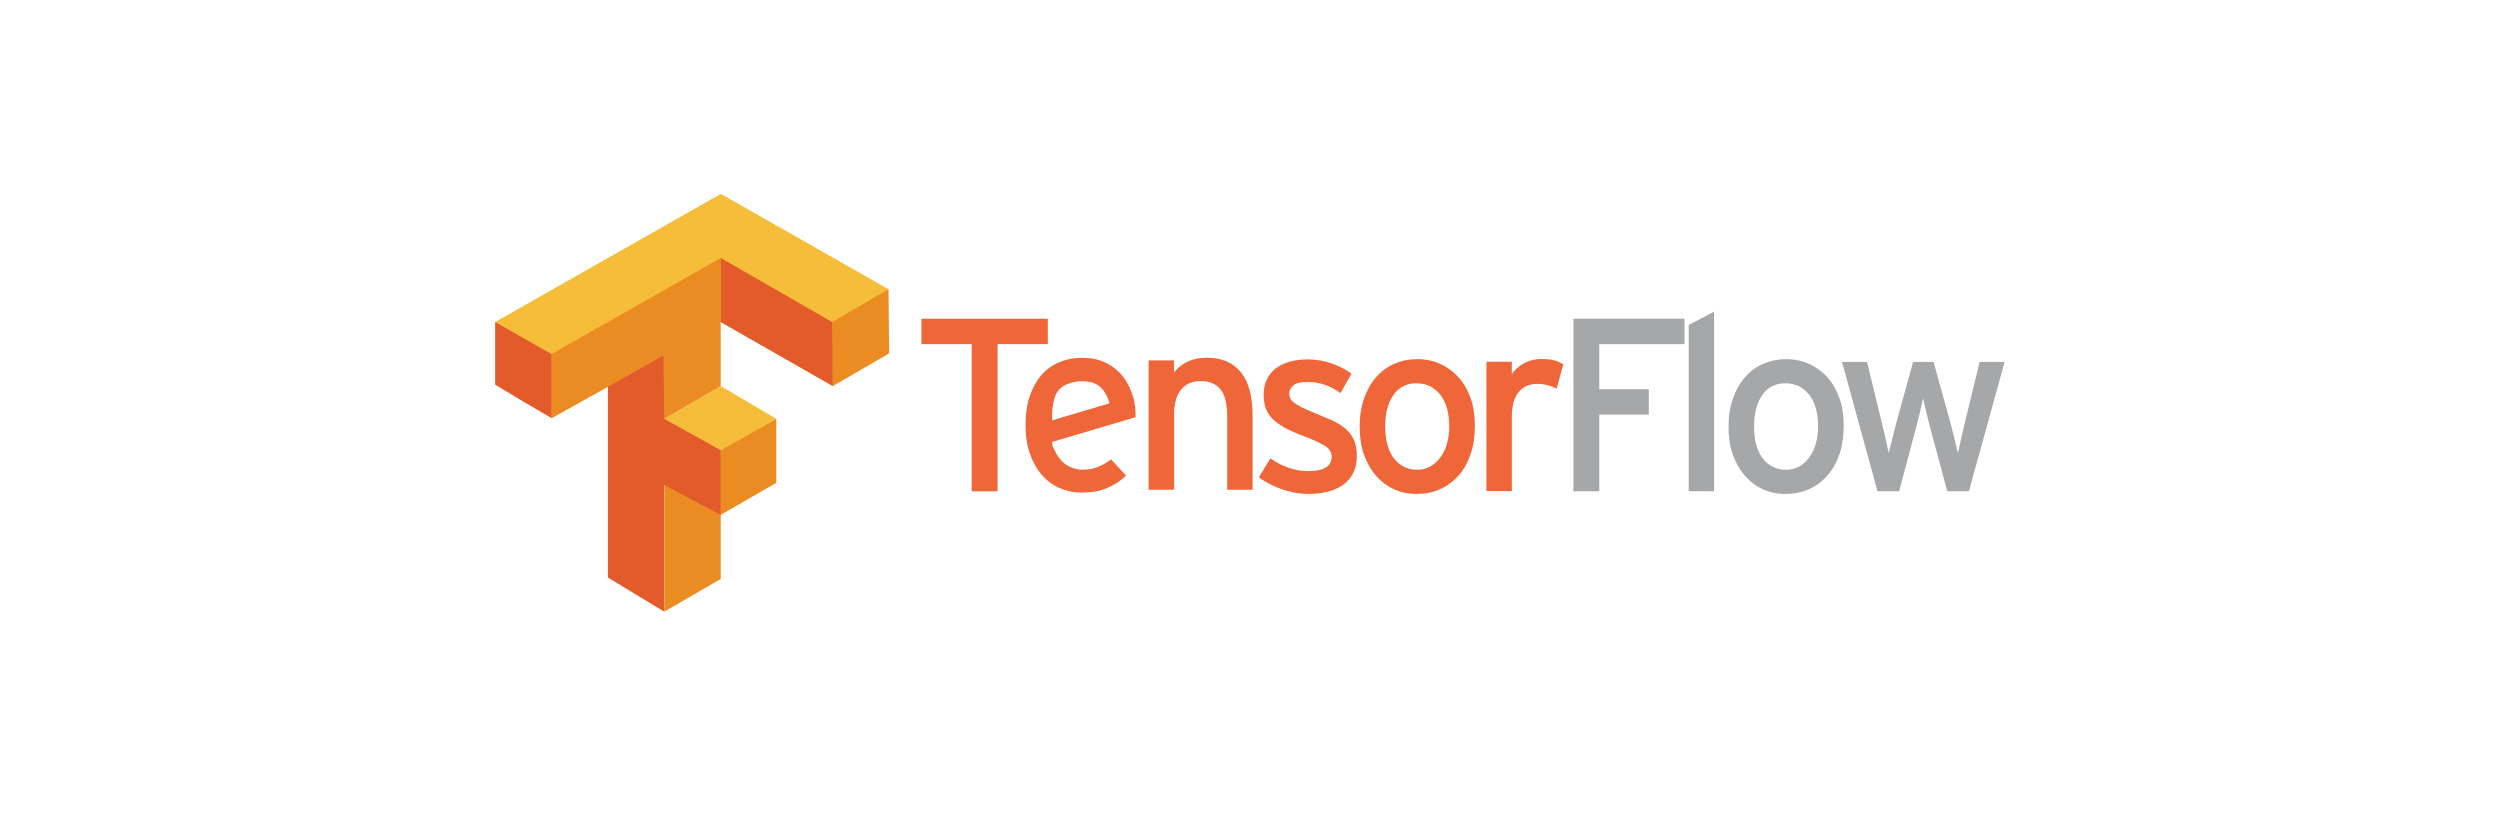 <svg width="180" height="60" viewBox="0 0 180 60" fill="none" xmlns="http://www.w3.org/2000/svg">
<path d="M47.832 30.153L51.892 27.797L55.892 30.153L51.892 32.459L47.832 30.203V30.153ZM35.65 23.185L51.9 13.96L63.98 20.828L59.98 27.796L51.91 23.184L39.73 30.102L35.65 23.185Z" fill="#F6BD3A"/>
<path d="M47.832 39.376V34.764L51.832 32.458L55.892 30.152V34.764L51.892 37.07V41.682L47.832 44.038V39.376ZM47.832 30.153L43.772 27.847L39.712 30.103V25.49L51.892 18.572V27.796L47.832 30.153ZM59.912 25.491V23.185L63.972 20.829L64.022 25.441L59.962 27.797L59.912 25.491Z" fill="#EB8C23"/>
<path d="M43.77 41.582V27.847L47.77 25.591L47.82 30.153L51.88 32.409V37.071L47.82 34.915V44.038L43.77 41.582ZM37.656 28.9L35.65 27.697V23.187L39.71 25.493V30.105L37.656 28.9ZM51.892 23.185V18.573L59.912 23.185L59.962 27.797L51.892 23.185Z" fill="#E35A2B"/>
<path d="M71.825 24.778V35.378H69.962V24.778H66.342V22.95H75.442V24.777L71.825 24.778ZM81.61 28.628C81.724 29.089 81.775 29.564 81.761 30.038L75.75 31.82C75.797 32.27 75.784 32.087 75.925 32.407C76.066 32.727 76.245 32.989 76.457 33.207C76.669 33.425 76.907 33.567 77.157 33.667C77.407 33.767 77.694 33.819 77.973 33.817C78.373 33.817 78.721 33.752 79.046 33.622C79.386 33.483 79.705 33.298 79.995 33.072L81.077 34.242C80.677 34.628 80.207 34.935 79.693 35.147C79.183 35.36 78.575 35.467 77.866 35.467C77.332 35.469 76.803 35.361 76.314 35.148C75.814 34.935 75.394 34.622 75.028 34.208C74.662 33.794 74.372 33.286 74.158 32.682C73.944 32.078 73.838 31.382 73.838 30.624C73.838 29.832 73.938 29.124 74.14 28.531C74.342 27.938 74.62 27.431 74.974 27.014C75.325 26.609 75.765 26.29 76.26 26.083C76.786 25.866 77.35 25.757 77.919 25.764C78.581 25.764 79.159 25.888 79.649 26.137C80.139 26.386 80.549 26.723 80.873 27.137C81.21 27.585 81.457 28.095 81.6 28.637L81.61 28.628ZM79.863 29.048C79.839 28.728 79.619 28.348 79.437 28.095C79.265 27.869 79.035 27.694 78.772 27.589C78.5 27.481 78.13 27.436 77.805 27.449C77.205 27.476 76.505 27.687 76.173 28.149C75.841 28.611 75.736 29.412 75.749 30.266L79.863 29.048ZM88.36 35.262V29.992C88.36 29.046 88.19 28.392 87.854 28.005C87.518 27.618 87.047 27.437 86.454 27.437C85.839 27.437 85.366 27.644 85.034 28.057C84.702 28.47 84.537 29.057 84.537 29.813V35.259H82.7V25.949H84.527V26.836C84.764 26.493 85.092 26.236 85.512 26.038C85.932 25.84 86.384 25.754 86.869 25.754C87.957 25.754 88.782 26.104 89.344 26.801C89.906 27.498 90.187 28.541 90.187 29.923V35.263L88.36 35.262ZM97.692 32.814C97.692 33.334 97.594 33.769 97.399 34.118C97.213 34.457 96.948 34.746 96.627 34.961C96.307 35.174 95.927 35.328 95.527 35.421C95.093 35.517 94.649 35.565 94.205 35.563C93.565 35.563 92.931 35.451 92.298 35.226C91.707 35.023 91.148 34.736 90.639 34.374L91.463 33C91.879 33.297 92.336 33.53 92.82 33.692C93.287 33.846 93.74 33.922 94.177 33.922C95.312 33.922 95.88 33.579 95.88 32.892C95.88 32.537 95.688 32.252 95.304 32.042C94.92 31.832 94.39 31.592 93.716 31.342C93.28 31.181 92.856 30.989 92.448 30.766C92.1 30.57 91.815 30.361 91.596 30.136C91.385 29.923 91.224 29.666 91.126 29.382C91.031 29.104 90.984 28.782 90.984 28.415C90.984 28.001 91.061 27.635 91.214 27.315C91.364 27 91.59 26.726 91.87 26.517C92.154 26.304 92.49 26.144 92.87 26.037C93.25 25.93 93.686 25.877 94.147 25.877C94.747 25.877 95.309 25.972 95.859 26.161C96.409 26.35 96.891 26.599 97.305 26.906L96.52 28.3C96.142 28.028 95.757 27.827 95.367 27.697C94.977 27.567 94.567 27.502 94.107 27.502C93.647 27.502 93.332 27.582 93.131 27.742C93.036 27.813 92.959 27.905 92.906 28.012C92.854 28.118 92.827 28.236 92.829 28.354C92.828 28.468 92.852 28.579 92.9 28.682C92.947 28.782 93.036 28.886 93.166 28.982C93.328 29.109 93.504 29.219 93.689 29.31C93.97 29.45 94.257 29.577 94.549 29.691L95.915 30.268C96.27 30.429 96.601 30.638 96.9 30.889C97.157 31.109 97.361 31.385 97.494 31.696C97.624 32.003 97.689 32.376 97.689 32.814H97.692ZM106.19 30.667C106.19 31.437 106.084 32.125 105.87 32.734C105.656 33.343 105.37 33.858 104.983 34.277C104.615 34.69 104.161 35.017 103.653 35.235C103.153 35.455 102.589 35.563 101.985 35.563C101.385 35.563 100.85 35.448 100.353 35.217C99.856 34.985 99.414 34.65 99.058 34.232C98.691 33.807 98.405 33.298 98.198 32.706C97.991 32.114 97.898 31.452 97.898 30.719C97.898 29.962 98.004 29.282 98.218 28.679C98.432 28.076 98.724 27.564 99.096 27.144C99.455 26.73 99.904 26.402 100.409 26.186C100.922 25.968 101.459 25.858 102.049 25.858C102.617 25.853 103.18 25.971 103.699 26.204C104.202 26.431 104.652 26.76 105.021 27.171C105.394 27.585 105.683 28.091 105.891 28.688C106.099 29.285 106.191 29.945 106.191 30.666L106.19 30.667ZM104.345 30.72C104.345 29.762 104.145 29.002 103.715 28.44C103.285 27.878 102.713 27.597 101.968 27.597C101.645 27.586 101.325 27.657 101.038 27.805C100.751 27.953 100.506 28.171 100.328 28.44C99.933 29.003 99.734 29.744 99.734 30.667C99.734 31.697 99.947 32.479 100.374 33.017C100.57 33.276 100.825 33.485 101.118 33.625C101.412 33.765 101.734 33.834 102.059 33.824C102.402 33.824 102.715 33.741 102.999 33.576C103.285 33.408 103.533 33.181 103.726 32.911C103.936 32.613 104.093 32.279 104.187 31.926C104.293 31.548 104.347 31.146 104.347 30.72H104.345ZM112.08 27.988C111.882 27.883 111.674 27.8 111.459 27.74C111.246 27.68 110.986 27.64 110.679 27.64C110.099 27.64 109.649 27.84 109.331 28.243C109.013 28.646 108.851 29.243 108.851 30.035V35.357H107.024V26.043H108.851V26.93C109.08 26.608 109.38 26.344 109.729 26.158C110.112 25.949 110.543 25.842 110.98 25.848C111.358 25.848 111.68 25.881 111.91 25.946C112.14 26.007 112.359 26.106 112.557 26.239L112.077 27.979L112.08 27.988Z" fill="#EF6639"/>
<path d="M115.148 24.778V28.025H118.714V29.852H115.148V35.369H113.285V22.95H121.285V24.777L115.148 24.778ZM121.588 35.368V23.394L123.415 22.436V35.37L121.588 35.368ZM132.748 30.668C132.748 31.438 132.641 32.126 132.428 32.735C132.215 33.344 131.918 33.859 131.541 34.278C131.173 34.691 130.718 35.018 130.21 35.236C129.7 35.456 129.146 35.564 128.542 35.564C127.952 35.564 127.407 35.449 126.91 35.218C126.413 34.987 125.982 34.658 125.615 34.233C125.248 33.808 124.962 33.299 124.755 32.707C124.548 32.115 124.455 31.453 124.455 30.72C124.455 29.963 124.561 29.283 124.775 28.68C124.989 28.077 125.281 27.565 125.653 27.145C126.025 26.725 126.453 26.405 126.966 26.187C127.479 25.969 128.016 25.859 128.606 25.859C129.196 25.859 129.746 25.974 130.256 26.205C130.759 26.432 131.21 26.761 131.578 27.172C131.951 27.586 132.24 28.092 132.448 28.689C132.656 29.286 132.748 29.947 132.748 30.668ZM130.903 30.721C130.903 29.763 130.703 29.003 130.273 28.441C129.843 27.879 129.271 27.598 128.526 27.598C127.828 27.598 127.281 27.878 126.886 28.441C126.491 29.004 126.292 29.745 126.292 30.668C126.292 31.698 126.505 32.48 126.932 33.018C127.128 33.277 127.384 33.485 127.677 33.626C127.97 33.766 128.292 33.834 128.617 33.825C128.947 33.829 129.272 33.743 129.557 33.577C129.844 33.409 130.091 33.182 130.284 32.912C130.484 32.634 130.639 32.306 130.744 31.927C130.849 31.548 130.903 31.147 130.903 30.721ZM141.76 35.369H140.2L138.94 30.669L138.665 29.579L138.461 28.683L138.257 29.588L137.982 30.688L136.74 35.372H135.18L132.625 26.058H134.425L135.525 30.582L135.791 31.7L135.986 32.623L136.216 31.7L136.5 30.582L137.742 26.058H139.215L140.475 30.6L140.75 31.71L140.972 32.624L141.176 31.694L141.433 30.584L142.533 26.06H144.333L141.76 35.369Z" fill="#A6A7A9"/>
</svg>
